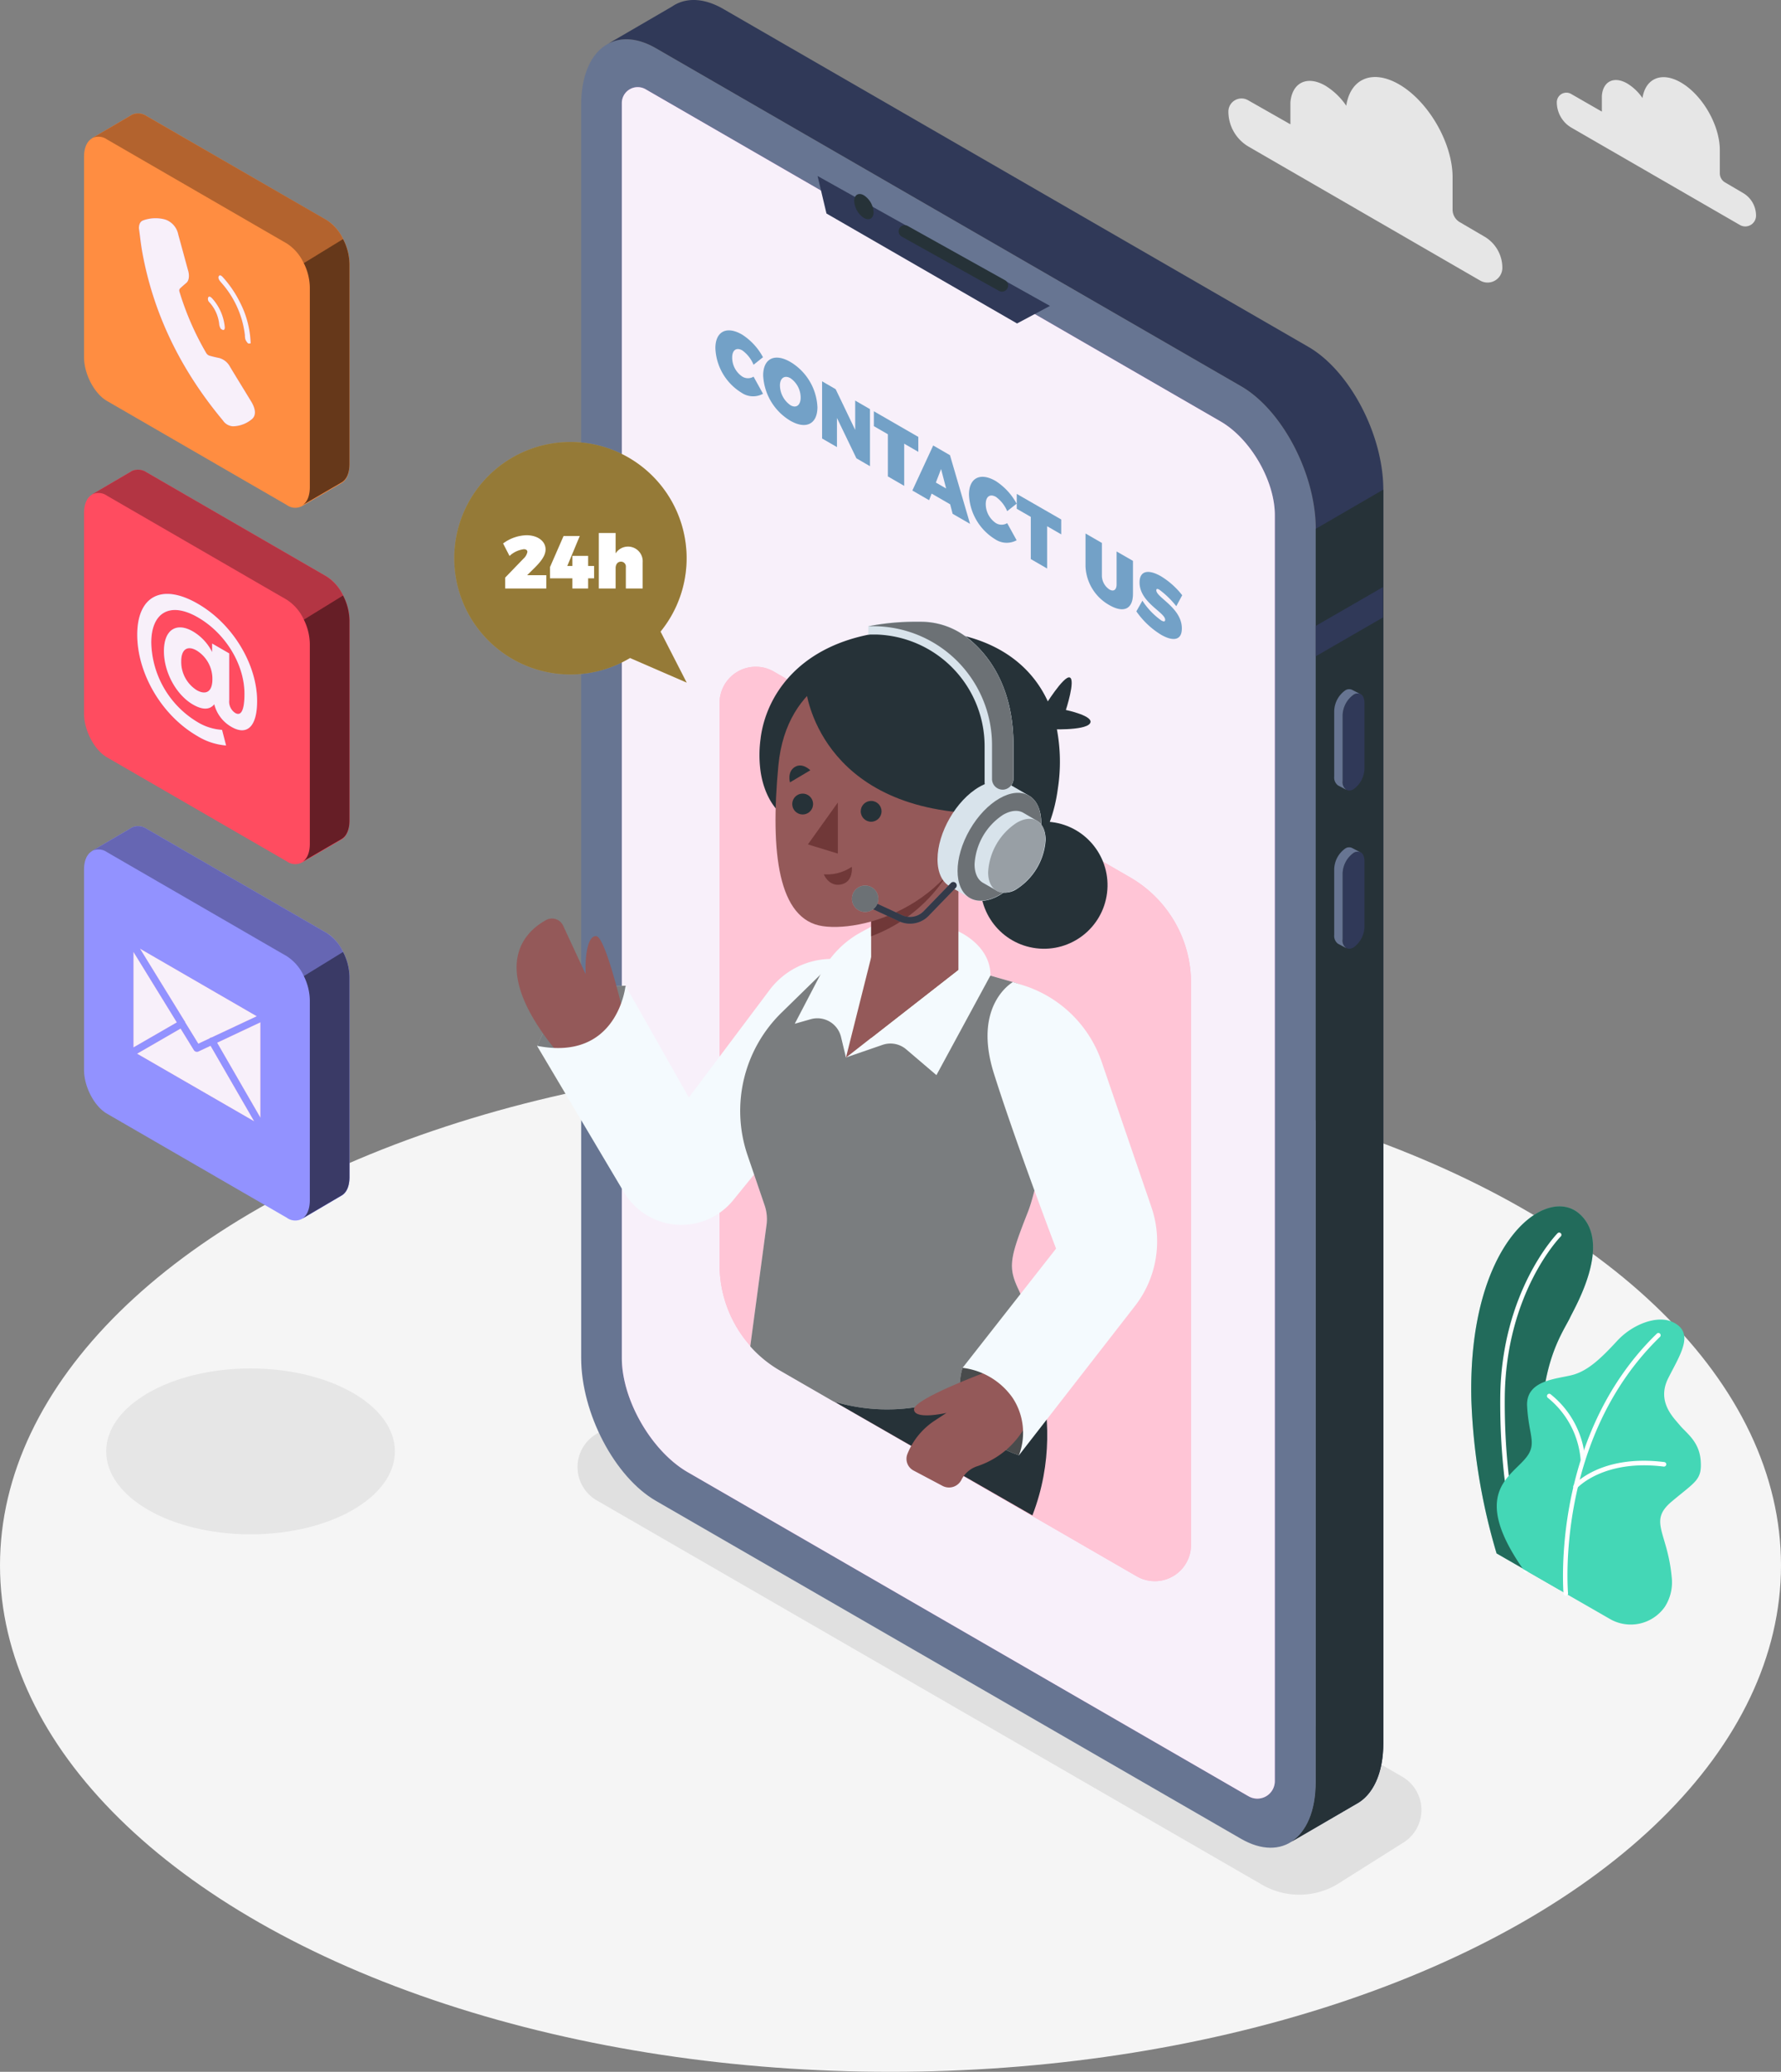 <svg xmlns="http://www.w3.org/2000/svg" width="547" height="636" viewBox="0 0 547 636">
  <rect x="0" y="0" width="547" height="636" fill="#808080" stroke="none"/>
  <g id="Contact-us-amico" transform="translate(-52.95 -31.334)">
    <g id="freepik--Floor--inject-21" transform="translate(52.95 356.368)">
      <ellipse id="Ellipse_35" data-name="Ellipse 35" cx="273.5" cy="155.483" rx="273.5" ry="155.483" fill="#f5f5f5"/>
    </g>
    <g id="freepik--Shadows--inject-21" transform="translate(85.563 451.416)">
      <path id="Path_543" data-name="Path 543" d="M390.871,491.112,186.566,373.145a11.806,11.806,0,0,1,0-20.46l20.154-12.709a22.918,22.918,0,0,1,22.877,0L433.93,457.957a11.806,11.806,0,0,1,0,20.46l-20.154,12.7A22.863,22.863,0,0,1,390.871,491.112Z" transform="translate(-35.889 -332.643)" fill="#e0e0e0"/>
      <ellipse id="Ellipse_36" data-name="Ellipse 36" cx="44.336" cy="25.46" rx="44.336" ry="25.46" fill="#e6e6e6"/>
    </g>
    <g id="freepik--Plants--inject-21" transform="translate(504.809 401.669)">
      <path id="Path_544" data-name="Path 544" d="M386.341,404.533l19.446,11.181s-9.931-31.21-4.639-62.671c2-11.89,6.292-17.793,7.792-20.974s13.126-22.835,2.778-31.836-34.419,9.1-33.113,57.532a187.836,187.836,0,0,0,7.737,46.767Z" transform="translate(-378.553 -298.006)" fill="#44d7b6"/>
      <path id="Path_545" data-name="Path 545" d="M386.341,404.533l19.446,11.181s-9.931-31.21-4.639-62.671c2-11.89,6.292-17.793,7.792-20.974s13.126-22.835,2.778-31.836-34.419,9.1-33.113,57.532a187.836,187.836,0,0,0,7.737,46.767Z" transform="translate(-378.553 -298.006)" opacity="0.5"/>
      <path id="Path_546" data-name="Path 546" d="M392.889,408.16a.681.681,0,0,1-.653-.445c-.069-.208-7.5-20.515-7.264-53.156s17.39-50.365,17.557-50.531a.7.7,0,1,1,.986.986c-.167.167-16.918,17.362-17.154,49.559s7.1,52.476,7.181,52.67a.7.7,0,0,1-.417.889A.652.652,0,0,1,392.889,408.16Z" transform="translate(-376.059 -295.744)" fill="#fff"/>
      <path id="Path_547" data-name="Path 547" d="M392.256,399.583l26.585,15.279a12.793,12.793,0,0,0,16.973-3.653,13.89,13.89,0,0,0,2.1-9.237c-1.278-13.807-7.278-16.987.069-23.141s9.265-6.584,8.848-12.5-4.459-8.5-6.375-10.834-7.223-7.223-3.611-14.445,8.542-14.209,1.07-17.4c-4.459-1.917-11.89.639-16.779,5.945s-8.917,9.126-13.6,10.4-14.432,1.486-14.015,9.556,2.556,10.834.639,14.432C390.548,370.706,374.838,374.526,392.256,399.583Z" transform="translate(-376.357 -288.279)" fill="#44d7b6"/>
      <path id="Path_548" data-name="Path 548" d="M399.7,406.65a.722.722,0,0,1-.694-.639c0-.472-4.084-48.142,28.7-79.866a.694.694,0,0,1,.958,1c-32.308,31.266-28.308,78.269-28.266,78.741a.7.7,0,0,1-.625.75Z" transform="translate(-370.661 -287.123)" fill="#fff"/>
      <path id="Path_549" data-name="Path 549" d="M406.34,360.395a.694.694,0,0,1-.695-.639A27.279,27.279,0,0,0,395.6,340.685a.695.695,0,0,1-.167-.972.681.681,0,0,1,.958-.167,28.293,28.293,0,0,1,10.64,20.126.708.708,0,0,1-.639.764Z" transform="translate(-372.036 -281.898)" fill="#fff"/>
      <path id="Path_550" data-name="Path 550" d="M401.815,362.818a.694.694,0,0,1-.458-.167.708.708,0,0,1-.069-.986c.333-.389,8.542-9.445,27.78-7.042a.694.694,0,0,1,.6.778.708.708,0,0,1-.778.611c-18.473-2.32-26.488,6.487-26.571,6.57a.708.708,0,0,1-.5.236Z" transform="translate(-369.775 -276.141)" fill="#fff"/>
    </g>
    <g id="freepik--Device--inject-21" transform="translate(231.448 31.334)">
      <path id="Path_551" data-name="Path 551" d="M384.269,592.4,204.59,488.677c-12.681-7.319-22.96-26.956-22.96-43.857V60.137c0-16.9,10.278-24.664,22.96-17.345L384.269,146.517c12.681,7.319,22.96,26.956,22.96,43.857V575.057C407.229,591.944,396.95,599.721,384.269,592.4Z" transform="translate(-181.63 -27.948)" fill="#677592"/>
      <path id="Path_552" data-name="Path 552" d="M402.782,137.8,223.09,34.078c-5.417-3.125-10.39-3.486-14.32-1.569h0a11.736,11.736,0,0,0-1.389.819L187.24,45.036c4.056-2.43,9.362-2.25,15.182,1.111L382.1,149.873c12.681,7.319,22.96,26.956,22.96,43.857V578.414c0,8.944-2.875,15.276-7.459,18.276l19.876-11.568h0c5.07-2.694,8.334-9.291,8.334-18.748V181.689C425.812,164.76,415.464,145.123,402.782,137.8Z" transform="translate(-179.448 -31.334)" fill="#303958"/>
      <path id="Path_553" data-name="Path 553" d="M346.139,151.642V536.391c0,8.945-2.875,15.279-7.459,18.279l19.89-11.57h0c5.07-2.695,8.334-9.292,8.334-18.751V139.6l-20.7,12.015Z" transform="translate(-120.54 10.687)" fill="#263238"/>
      <path id="Path_554" data-name="Path 554" d="M364.746,161.09l-20.7,11.945v9.334l20.7-11.959Z" transform="translate(-118.451 19.109)" fill="#303958"/>
      <path id="Path_555" data-name="Path 555" d="M353.358,214.017h0c-1.847,1.07-3.347-.069-3.347-2.528V191.419a8.028,8.028,0,0,1,3.347-6.4h0c1.847-1.07,3.347,0,3.347,2.528v20.071A8.028,8.028,0,0,1,353.358,214.017Z" transform="translate(-116.133 28.249)" fill="#303958"/>
      <path id="Path_556" data-name="Path 556" d="M350.728,211.906V191.779a8.028,8.028,0,0,1,3.347-6.4,2.139,2.139,0,0,1,2.111-.194h0l-2.514-1.292h0a2.167,2.167,0,0,0-2.167.167,8.056,8.056,0,0,0-3.361,6.4v20.057a3.014,3.014,0,0,0,1.139,2.681h0l2.625,1.389h0a2.889,2.889,0,0,1-1.181-2.681Z" transform="translate(-116.865 27.888)" fill="#677592"/>
      <path id="Path_557" data-name="Path 557" d="M353.358,248.987h0c-1.847,1.07-3.347,0-3.347-2.528V226.389a8.042,8.042,0,0,1,3.347-6.4h0c1.847-1.07,3.347,0,3.347,2.542v20.057A8,8,0,0,1,353.358,248.987Z" transform="translate(-116.133 41.843)" fill="#303958"/>
      <path id="Path_558" data-name="Path 558" d="M350.728,246.827V226.756a8.042,8.042,0,0,1,3.347-6.4,2.181,2.181,0,0,1,2.111-.194h0l-2.514-1.306h0a2.1,2.1,0,0,0-2.167.167,8.014,8.014,0,0,0-3.361,6.4v20.113a3,3,0,0,0,1.139,2.681h0l2.625,1.389h0a2.875,2.875,0,0,1-1.181-2.778Z" transform="translate(-116.865 41.475)" fill="#677592"/>
      <path id="Path_559" data-name="Path 559" d="M374.494,153.2,197.926,51.242a4.875,4.875,0,0,0-7.306,4.166v385.3c0,12.86,9.126,28.65,20.265,35.079l172.234,99.475a5.376,5.376,0,0,0,8.056-4.652V182.13C391.245,171.52,383.716,158.508,374.494,153.2Z" transform="translate(-178.133 -23.842)" fill="#ba68c8"/>
      <path id="Path_560" data-name="Path 560" d="M374.494,153.2,197.926,51.242a4.875,4.875,0,0,0-7.306,4.166v385.3c0,12.86,9.126,28.65,20.265,35.079l172.234,99.475a5.376,5.376,0,0,0,8.056-4.652V182.13C391.245,171.52,383.716,158.508,374.494,153.2Z" transform="translate(-178.133 -23.842)" fill="#fff" opacity="0.9"/>
      <path id="Path_561" data-name="Path 561" d="M233.9,70.23l2.736,11.515L295.168,115.5l10.112-5.389Z" transform="translate(-161.298 -16.203)" fill="#303958"/>
      <path id="Path_562" data-name="Path 562" d="M247.959,79.806c0,1.917-1.389,2.681-3,1.736A6.639,6.639,0,0,1,242,76.347c0-1.9,1.389-2.681,3-1.722A6.612,6.612,0,0,1,247.959,79.806Z" transform="translate(-158.147 -14.654)" fill="#263238"/>
      <path id="Path_563" data-name="Path 563" d="M283.567,101.5a1.958,1.958,0,0,1-.917-.236L252.759,84.6a1.875,1.875,0,0,1,1.82-3.278l29.9,16.668a1.875,1.875,0,0,1-.917,3.514Z" transform="translate(-154.322 -11.973)" fill="#263238"/>
      <path id="Path_564" data-name="Path 564" d="M219.6,110.526c-1.82-1.056-3.139-.139-3.139,2.181a7.042,7.042,0,0,0,3.139,5.861,3.306,3.306,0,0,0,3.431,0l2.9,5.25a6.292,6.292,0,0,1-6.6-.319,16.82,16.82,0,0,1-8.028-13.668c0-5.153,3.459-6.945,8.223-4.167a18.807,18.807,0,0,1,6.4,6.945l-2.9,2.306A10.237,10.237,0,0,0,219.6,110.526Z" transform="translate(-170.085 -2.944)" fill="#73a1c7"/>
      <path id="Path_565" data-name="Path 565" d="M238.538,125.587c0,5.195-3.514,6.945-8.334,4.167a17.154,17.154,0,0,1-8.334-13.89c0-5.195,3.514-6.945,8.334-4.167a17.057,17.057,0,0,1,8.334,13.89Zm-11.515-6.625a7.528,7.528,0,0,0,3.25,6.042c1.722,1,3.111,0,3.111-2.361a7.264,7.264,0,0,0-3.111-5.931c-1.75-1.014-3.25-.153-3.25,2.25Z" transform="translate(-165.977 -0.602)" fill="#73a1c7"/>
      <path id="Path_566" data-name="Path 566" d="M239.067,118.037l6,12.5v-9l4.542,2.625v17.515l-4.167-2.417-5.973-12.39v8.945l-4.57-2.639V115.62Z" transform="translate(-160.909 1.432)" fill="#73a1c7"/>
      <path id="Path_567" data-name="Path 567" d="M260,130.116V134.7l-4.334-2.5v12.945l-5.014-2.9V129.3l-4.306-2.486v-4.57Z" transform="translate(-156.455 4.006)" fill="#73a1c7"/>
      <path id="Path_568" data-name="Path 568" d="M266.472,147.867l-5.695-3.292L260,146.6l-5.139-2.972,6.4-13.82,5.153,2.972,6.167,21.085-5.348-3.084Zm-1.236-4.861-1.556-5.987-1.6,4.167Z" transform="translate(-153.145 6.949)" fill="#73a1c7"/>
      <path id="Path_569" data-name="Path 569" d="M275.672,142.9c-1.82-1.042-3.139-.139-3.139,2.195a7.07,7.07,0,0,0,3.139,5.862,3.361,3.361,0,0,0,3.445,0l2.9,5.25a6.375,6.375,0,0,1-6.612-.319A16.821,16.821,0,0,1,267.38,142.2c0-5.153,3.472-6.945,8.223-4.167a19.112,19.112,0,0,1,6.417,6.945l-2.9,2.292A10.458,10.458,0,0,0,275.672,142.9Z" transform="translate(-148.275 9.64)" fill="#73a1c7"/>
      <path id="Path_570" data-name="Path 570" d="M291.6,148.358v4.57l-4.334-2.5v12.987l-5.014-2.9V147.566l-4.306-2.486v-4.57Z" transform="translate(-144.163 11.108)" fill="#73a1c7"/>
      <path id="Path_571" data-name="Path 571" d="M300.512,166.456c1.236.708,2.181.153,2.181-1.583v-10.1l5.028,2.889v10.1c0,4.653-2.778,6.042-7.223,3.5a14.307,14.307,0,0,1-7.348-11.9v-10.1l5.028,2.9v10.1a5.153,5.153,0,0,0,2.334,4.195Z" transform="translate(-138.251 14.51)" fill="#73a1c7"/>
      <path id="Path_572" data-name="Path 572" d="M311.446,163.207c-.569-.319-.931-.333-.931.194,0,2.195,7.848,5.361,7.848,11.709,0,3.889-2.959,3.9-6.375,1.931a25.376,25.376,0,0,1-7.6-7.181l1.861-3.278a22.336,22.336,0,0,0,5.778,6.056c.736.431,1.208.431,1.208-.194,0-2.278-7.862-5.306-7.862-11.459,0-3.5,2.556-4.167,6.5-1.945a24.2,24.2,0,0,1,6.6,5.875l-1.82,3.361a27.35,27.35,0,0,0-5.209-5.07Z" transform="translate(-133.878 17.812)" fill="#73a1c7"/>
    </g>
    <g id="freepik--speech-bubble--inject-21" transform="translate(192.464 167.009)">
      <path id="Path_573" data-name="Path 573" d="M216.833,187.242a35.683,35.683,0,1,0-9.362,8.1l17.39,7.556Z" transform="translate(-153.477 -129.03)" fill="#f8cb5c"/>
      <path id="Path_574" data-name="Path 574" d="M216.833,187.242a35.683,35.683,0,1,0-9.362,8.1l17.39,7.556Z" transform="translate(-153.477 -129.03)" opacity="0.4"/>
      <path id="Path_575" data-name="Path 575" d="M171.739,154.779c0-.542-.389-.847-1.1-.847a7.945,7.945,0,0,0-4.389,2.07l-1.972-3.834a12.612,12.612,0,0,1,7.181-2.528c3.334,0,5.862,1.75,5.862,4.361,0,1.861-1.389,3.653-3.167,5.445l-2.486,2.459h5.875v4.084H164.919v-3.347l5.625-5.82A3.792,3.792,0,0,0,171.739,154.779Z" transform="translate(-149.275 -121.013)" fill="#fff"/>
      <path id="Path_576" data-name="Path 576" d="M183.789,149.81l-3.834,9.2h1.57v-3.1h4.834v3.1h1.833V162.8h-1.833v3.125h-4.834V162.8H174.65v-3.445l4.167-9.542Z" transform="translate(-145.242 -120.946)" fill="#fff"/>
      <path id="Path_577" data-name="Path 577" d="M198.913,158.164v8.014h-5.167v-6.528a1.5,1.5,0,0,0-1.486-1.708c-1.014,0-1.653.792-1.653,2.014v6.223H185.44V149.15h5.167v6.264a4.509,4.509,0,0,1,8.306,2.75Z" transform="translate(-141.045 -121.203)" fill="#fff"/>
    </g>
    <g id="freepik--Character--inject-21" transform="translate(211.619 222.146)">
      <path id="Path_578" data-name="Path 578" d="M356.988,275.723V448.3a11.112,11.112,0,0,1-16.668,9.639l-92.951-53.67-16.473-9.5a37.433,37.433,0,0,1-18.7-32.322V189.857a11.112,11.112,0,0,1,16.668-9.64L338.32,243.4a37.322,37.322,0,0,1,18.668,32.322Z" transform="translate(-149.86 -164.864)" fill="#ff8aac"/>
      <path id="Path_579" data-name="Path 579" d="M356.988,275.723V448.3a11.112,11.112,0,0,1-16.668,9.639l-92.951-53.67-16.473-9.5a37.433,37.433,0,0,1-18.7-32.322V189.857a11.112,11.112,0,0,1,16.668-9.64L338.32,243.4a37.322,37.322,0,0,1,18.668,32.322Z" transform="translate(-149.86 -164.864)" fill="#fff" opacity="0.5"/>
      <path id="Path_580" data-name="Path 580" d="M293.6,322.08s17.4,28.863,4.834,61.407L237.49,348.512Z" transform="translate(-140.022 -109.103)" fill="#263238"/>
      <circle id="Ellipse_37" data-name="Ellipse 37" cx="19.515" cy="19.515" r="19.515" transform="translate(140.216 97.899) rotate(-82.98)" fill="#263238"/>
      <path id="Path_581" data-name="Path 581" d="M284,190.125s5.986-9.723,7.82-9.014-1.195,9.973-1.195,9.973,9.056,1.889,7.376,4.167-12.751,1.736-12.751,1.736Z" transform="translate(-121.931 -163.952)" fill="#263238"/>
      <path id="Path_582" data-name="Path 582" d="M312.667,219.237c-4.167,31.308-30.558,31.308-30.558,31.308L226.828,226.21s-4.167-3.653-5.445-12.042a36.682,36.682,0,0,1,0-10.362v-.1c1.764-13.168,11.612-27.321,33.058-31.669a70.271,70.271,0,0,1,14.279-1.389,65.034,65.034,0,0,1,6.945.347c16.668,1.639,28.349,9.417,33.919,21.515a38.9,38.9,0,0,1,2.778,8.542,53.92,53.92,0,0,1,.306,18.182Z" transform="translate(-146.431 -168.007)" fill="#263238"/>
      <path id="Path_583" data-name="Path 583" d="M199.062,249.231s-19.626-.681-27.182,18.446c0,0,8.334,5.625,19.265,0S199.062,249.231,199.062,249.231Z" transform="translate(-165.544 -137.441)" fill="#f4fafe"/>
      <path id="Path_584" data-name="Path 584" d="M199.062,249.231s-19.626-.681-27.182,18.446c0,0,8.334,5.625,19.265,0S199.062,249.231,199.062,249.231Z" transform="translate(-165.544 -137.441)" opacity="0.5"/>
      <path id="Path_585" data-name="Path 585" d="M200.281,264.219s-5.556-24.141-8.487-24.432-3.5,7.362-3.264,11.681l-6.945-14.945a3.764,3.764,0,0,0-5.223-1.681c-6.945,3.82-19.126,15.432,6.556,44.142Z" transform="translate(-167.318 -143.22)" fill="#945959"/>
      <path id="Path_586" data-name="Path 586" d="M269.642,244.05l-4.167-.542a23.862,23.862,0,0,0-22.224,9.334l-24.793,33-19.446-34.308s-2.333,23.335-27.182,18.446l26.682,44.906a20.529,20.529,0,0,0,33.586,2.458l22.835-28.071Z" transform="translate(-165.563 -139.747)" fill="#f4fafe"/>
      <path id="Path_587" data-name="Path 587" d="M305.087,321.295c-5.556,14.084-6.167,16.834-2.778,23.877a90.1,90.1,0,0,1,5.556,16.168S282.113,390.2,245.458,379.4l-16.473-9.5a36.889,36.889,0,0,1-9.14-7.445l5.014-37.392a13.057,13.057,0,0,0-.583-5.848l-5.264-15.431a42.169,42.169,0,0,1,10.445-43.767l17.7-17.293,46.475,5.945,6.945,1.986a19.654,19.654,0,0,1,14,21.626C312.3,288.668,308.573,312.447,305.087,321.295Z" transform="translate(-148.088 -139.973)" fill="#f4fafe"/>
      <path id="Path_588" data-name="Path 588" d="M305.087,321.295c-5.556,14.084-6.167,16.834-2.778,23.877a90.1,90.1,0,0,1,5.556,16.168S282.113,390.2,245.458,379.4l-16.473-9.5a36.889,36.889,0,0,1-9.14-7.445l5.014-37.392a13.057,13.057,0,0,0-.583-5.848l-5.264-15.431a42.169,42.169,0,0,1,10.445-43.767l17.7-17.293,46.475,5.945,6.945,1.986a19.654,19.654,0,0,1,14,21.626C312.3,288.668,308.573,312.447,305.087,321.295Z" transform="translate(-148.088 -139.973)" opacity="0.5"/>
      <path id="Path_589" data-name="Path 589" d="M272.365,281.763l-9.306-7.931a7.459,7.459,0,0,0-7.264-1.389l-11.251,3.875-1.514-6.306a7.473,7.473,0,0,0-9.334-5.431l-4.875,1.389,8.251-15.807A29.6,29.6,0,0,1,249,237.968l3.236-1.778,26.738,1.389s9.959,4.167,9.959,13.543l-16.571,30.558" transform="translate(-143.395 -142.513)" fill="#f4fafe"/>
      <path id="Path_590" data-name="Path 590" d="M272.517,258.5l-26.807,20.89V212.87h26.807Z" transform="translate(-136.825 -151.584)" fill="#945959"/>
      <path id="Path_591" data-name="Path 591" d="M248.293,241.77,240.14,274.2l34.433-26.946Z" transform="translate(-138.992 -140.342)" fill="#945959"/>
      <path id="Path_592" data-name="Path 592" d="M245.714,248.192a46.92,46.92,0,0,0,26.793-25.5v-9.82H245.7Z" transform="translate(-136.829 -151.584)" fill="#703838"/>
      <path id="Path_593" data-name="Path 593" d="M259.713,177.38c-10.167,0-31.78,5.667-34.28,32.28s-.083,47.225,13.64,49.226,45.614-7.959,49.892-42.406S269.617,177.38,259.713,177.38Z" transform="translate(-145.05 -165.389)" fill="#945959"/>
      <path id="Path_594" data-name="Path 594" d="M240.925,208.73v15.682l-9.2-2.82Z" transform="translate(-142.263 -153.194)" fill="#703838"/>
      <circle id="Ellipse_38" data-name="Ellipse 38" cx="3.195" cy="3.195" r="3.195" transform="translate(105.69 55.05)" fill="#263238"/>
      <path id="Path_595" data-name="Path 595" d="M234.659,209.979a3.195,3.195,0,1,1-.931-2.268A3.195,3.195,0,0,1,234.659,209.979Z" transform="translate(-143.609 -153.957)" fill="#263238"/>
      <path id="Path_596" data-name="Path 596" d="M227.808,205.731l6.25-3.709s-2.389-2.486-4.778-1S227.808,205.731,227.808,205.731Z" transform="translate(-143.856 -156.376)" fill="#263238"/>
      <path id="Path_597" data-name="Path 597" d="M235.24,225.246a13.542,13.542,0,0,0,8.6-2.306s.6,4.542-3.209,5.4S235.24,225.246,235.24,225.246Z" transform="translate(-140.898 -147.667)" fill="#703838"/>
      <path id="Path_598" data-name="Path 598" d="M231.31,187.809s3.82,36.739,53.781,37.891c0,0,15.1-36.516-14.737-48.378S231.31,187.809,231.31,187.809Z" transform="translate(-142.426 -166.761)" fill="#263238"/>
      <path id="Path_599" data-name="Path 599" d="M288.489,208.465h0l-6.139-3.556h0c-2.333-1.389-5.556-1.195-9.126.861-7.084,4.084-12.834,14.043-12.834,22.224,0,4.1,1.389,6.945,3.778,8.334h0L270.2,239.8l.347.194.208.125h0c2.278,1.111,5.32.847,8.667-1.083,7.084-4.167,12.834-14.043,12.834-22.224C292.212,212.674,290.781,209.813,288.489,208.465Z" transform="translate(-131.115 -155.027)" fill="#d8e3eb"/>
      <ellipse id="Ellipse_39" data-name="Ellipse 39" cx="18.14" cy="10.473" rx="18.14" ry="10.473" transform="translate(130.117 79.595) rotate(-60)" fill="#d8e3eb"/>
      <ellipse id="Ellipse_40" data-name="Ellipse 40" cx="18.14" cy="10.473" rx="18.14" ry="10.473" transform="translate(130.117 79.595) rotate(-60)" opacity="0.5"/>
      <path id="Path_600" data-name="Path 600" d="M287.762,213.621h0l-4.167-2.431h0c-1.583-.944-3.792-.82-6.237.583a19.446,19.446,0,0,0-8.778,15.209c0,2.778.986,4.764,2.583,5.681h0l4.167,2.375a1.388,1.388,0,0,0,.236.139l.139.083h0a6.389,6.389,0,0,0,5.945-.75,19.446,19.446,0,0,0,8.778-15.2C290.318,216.5,289.345,214.538,287.762,213.621Z" transform="translate(-127.929 -152.474)" fill="#d8e3eb"/>
      <path id="Path_601" data-name="Path 601" d="M289.151,218.607a19.446,19.446,0,0,1-8.778,15.2c-4.861,2.778-8.792.528-8.792-5.07a19.363,19.363,0,0,1,8.792-15.2C285.22,210.731,289.151,213,289.151,218.607Z" transform="translate(-126.762 -151.792)" fill="#d8e3eb"/>
      <path id="Path_602" data-name="Path 602" d="M289.151,218.607a19.446,19.446,0,0,1-8.778,15.2c-4.861,2.778-8.792.528-8.792-5.07a19.363,19.363,0,0,1,8.792-15.2C285.22,210.731,289.151,213,289.151,218.607Z" transform="translate(-126.762 -151.792)" opacity="0.3"/>
      <path id="Path_603" data-name="Path 603" d="M275.378,173.571a23.113,23.113,0,0,0-13.89-4.82h-1.236a74.854,74.854,0,0,0-15.182,1.389h0v2.583h2.584a34.322,34.322,0,0,1,33.155,34.35V218a3.084,3.084,0,0,0,3.4,3.07h.319l2.778-.861h0a2.584,2.584,0,0,1-.569.111,3.4,3.4,0,0,0,2.945-3.445V206.74C289.656,188.391,281.725,178.53,275.378,173.571Z" transform="translate(-137.074 -168.747)" fill="#d8e3eb"/>
      <path id="Path_604" data-name="Path 604" d="M257.854,239.088a7.988,7.988,0,0,1-3.32-.723l-8.681-4.014a1.042,1.042,0,1,1,.861-1.889l8.681,4.014a5.861,5.861,0,0,0,6.695-1.25l8.334-8.612a1.042,1.042,0,0,1,1.472,0,1.056,1.056,0,0,1,0,1.472l-8.334,8.612a7.9,7.9,0,0,1-5.709,2.389Z" transform="translate(-137.038 -146.356)" fill="#677592"/>
      <path id="Path_605" data-name="Path 605" d="M257.854,239.088a7.988,7.988,0,0,1-3.32-.723l-8.681-4.014a1.042,1.042,0,1,1,.861-1.889l8.681,4.014a5.861,5.861,0,0,0,6.695-1.25l8.334-8.612a1.042,1.042,0,0,1,1.472,0,1.056,1.056,0,0,1,0,1.472l-8.334,8.612a7.9,7.9,0,0,1-5.709,2.389Z" transform="translate(-137.038 -146.356)" opacity="0.5"/>
      <path id="Path_606" data-name="Path 606" d="M249.572,231.136a4.056,4.056,0,1,1-4.056-4.056A4.056,4.056,0,0,1,249.572,231.136Z" transform="translate(-138.478 -146.056)" fill="#d8e3eb"/>
      <path id="Path_607" data-name="Path 607" d="M249.572,231.136a4.056,4.056,0,1,1-4.056-4.056A4.056,4.056,0,0,1,249.572,231.136Z" transform="translate(-138.478 -146.056)" opacity="0.5"/>
      <path id="Path_608" data-name="Path 608" d="M289.652,206.724v10.14a3.4,3.4,0,0,1-2.945,3.445,3.278,3.278,0,0,1-3.625-3.264v-10.32a36.517,36.517,0,0,0-38-36.544,74.851,74.851,0,0,1,15.182-1.389h1.208a23.112,23.112,0,0,1,13.89,4.82C281.721,178.514,289.652,188.376,289.652,206.724Z" transform="translate(-137.07 -168.731)" fill="#d8e3eb"/>
      <path id="Path_609" data-name="Path 609" d="M289.652,206.724v10.14a3.4,3.4,0,0,1-2.945,3.445,3.278,3.278,0,0,1-3.625-3.264v-10.32a36.517,36.517,0,0,0-38-36.544,74.851,74.851,0,0,1,15.182-1.389h1.208a23.112,23.112,0,0,1,13.89,4.82C281.721,178.514,289.652,188.376,289.652,206.724Z" transform="translate(-137.07 -168.731)" opacity="0.5"/>
      <path id="Path_610" data-name="Path 610" d="M266.172,333.853s-6.723,18.515,17.307,26.849c0,0,7.848-11.529,0-20.96S266.172,333.853,266.172,333.853Z" transform="translate(-129.202 -104.777)" fill="#f4fafe"/>
      <path id="Path_611" data-name="Path 611" d="M266.172,333.853s-6.723,18.515,17.307,26.849c0,0,7.848-11.529,0-20.96S266.172,333.853,266.172,333.853Z" transform="translate(-129.202 -104.777)" opacity="0.7"/>
      <path id="Path_612" data-name="Path 612" d="M279.187,334.28s-23.474,8.6-23.349,11.931,9.973,1.056,9.973,1.056l-3.6,2.361a22,22,0,0,0-8.4,10.251h0a4.056,4.056,0,0,0,1.861,5.07l8.917,4.722a4.264,4.264,0,0,0,5.82-1.875h0a8.334,8.334,0,0,1,4.875-4.167c4.848-1.611,13.89-6.251,17.515-18.946Z" transform="translate(-133.785 -104.357)" fill="#945959"/>
      <path id="Path_613" data-name="Path 613" d="M281.4,248.41s-12.5,6.945-5.862,28.03,19.1,53.8,19.1,53.8l-28.71,36.6a21.974,21.974,0,0,1,15.376,9.223,19.446,19.446,0,0,1,1.931,17.626l35.641-45.836a32.294,32.294,0,0,0,5.056-30.321l-15.279-44.614a37.336,37.336,0,0,0-23.613-23.349Z" transform="translate(-128.96 -137.759)" fill="#f4fafe"/>
    </g>
    <g id="freepik--Icons--inject-21" transform="translate(78.757 66.156)">
      <path id="Path_614" data-name="Path 614" d="M146.007,167.919l-55.24-31.947a4.653,4.653,0,0,0-4.4-.486h0a2.669,2.669,0,0,0-.431.25l-12.015,7.042H74c-1.514.861-2.472,2.861-2.472,5.723v61.449c0,5.195,3.153,11.237,7.056,13.487l55.24,31.947a4.417,4.417,0,0,0,4.861.208.249.249,0,0,0-.1.069l11.931-6.945h0c1.556-.833,2.542-2.861,2.542-5.764V181.406C153.063,176.211,149.966,170.169,146.007,167.919Z" transform="translate(-71.53 -25.776)" fill="#ff4c60"/>
      <path id="Path_615" data-name="Path 615" d="M150.422,173.739a14.057,14.057,0,0,0-5.084-5.82L90.1,135.972a4.653,4.653,0,0,0-4.4-.486h0a2.67,2.67,0,0,0-.431.25L73.25,142.778a4.5,4.5,0,0,1,4.667.347l55.24,31.947a14.306,14.306,0,0,1,5.209,6.084h0Z" transform="translate(-70.861 -25.776)" fill="#ff4c60"/>
      <path id="Path_616" data-name="Path 616" d="M122.1,239.171c0,2.778-.889,4.709-2.292,5.556l11.931-6.945h0c1.556-.833,2.542-2.861,2.542-5.764V170.6a17.377,17.377,0,0,0-1.972-7.667l-12.056,7.417h0a17.349,17.349,0,0,1,1.847,7.4Z" transform="translate(-52.75 -14.968)" fill="#ff4c60"/>
      <path id="Path_617" data-name="Path 617" d="M150.422,173.739a14.057,14.057,0,0,0-5.084-5.82L90.1,135.972a4.653,4.653,0,0,0-4.4-.486h0a2.67,2.67,0,0,0-.431.25L73.25,142.778a4.5,4.5,0,0,1,4.667.347l55.24,31.947a14.306,14.306,0,0,1,5.209,6.084h0Z" transform="translate(-70.861 -25.776)" opacity="0.3"/>
      <path id="Path_618" data-name="Path 618" d="M122.1,239.171c0,2.778-.889,4.709-2.292,5.556l11.931-6.945h0c1.556-.833,2.542-2.861,2.542-5.764V170.6a17.377,17.377,0,0,0-1.972-7.667l-12.056,7.417h0a17.349,17.349,0,0,1,1.847,7.4Z" transform="translate(-52.75 -14.968)" opacity="0.6"/>
      <path id="Path_619" data-name="Path 619" d="M120.108,195.481c0,7.959-3.153,10.667-7.876,7.931a11.112,11.112,0,0,1-5.278-6.945c-1.389,1.708-3.542,1.82-6.57.069-4.973-2.875-8.889-9.723-8.889-16.376s3.875-8.945,8.889-6.056a15.279,15.279,0,0,1,5.917,6.348v-2.625l5.236,3.028v14.39a4.167,4.167,0,0,0,1.847,3.9c1.764,1.028,2.847-.708,2.847-5.862,0-9.015-5.778-18.571-14.32-23.5s-14.307-1.5-14.307,7.778a29.169,29.169,0,0,0,14.154,24.349,16.5,16.5,0,0,0,7.584,2.417l1.236,4.792a19.738,19.738,0,0,1-8.82-2.9c-11.112-6.431-18.46-19.376-18.46-31.1s7.417-15.973,18.612-9.5C112.733,171.854,120.108,184.341,120.108,195.481ZM106.385,188.8a10.2,10.2,0,0,0-4.82-8.82c-2.778-1.625-4.764-.486-4.764,3.292a10.264,10.264,0,0,0,4.764,8.876c2.778,1.57,4.82.556,4.82-3.347Z" transform="translate(-66.952 -15.099)" fill="#ba68c8"/>
      <g id="Group_546" data-name="Group 546" transform="translate(16.348 147.492)" opacity="0.9">
        <path id="Path_620" data-name="Path 620" d="M120.108,195.481c0,7.959-3.153,10.667-7.876,7.931a11.112,11.112,0,0,1-5.278-6.945c-1.389,1.708-3.542,1.82-6.57.069-4.973-2.875-8.889-9.723-8.889-16.376s3.875-8.945,8.889-6.056a15.279,15.279,0,0,1,5.917,6.348v-2.625l5.236,3.028v14.39a4.167,4.167,0,0,0,1.847,3.9c1.764,1.028,2.847-.708,2.847-5.862,0-9.015-5.778-18.571-14.32-23.5s-14.307-1.5-14.307,7.778a29.169,29.169,0,0,0,14.154,24.349,16.5,16.5,0,0,0,7.584,2.417l1.236,4.792a19.738,19.738,0,0,1-8.82-2.9c-11.112-6.431-18.46-19.376-18.46-31.1s7.417-15.973,18.612-9.5C112.733,171.854,120.108,184.341,120.108,195.481ZM106.385,188.8a10.2,10.2,0,0,0-4.82-8.82c-2.778-1.625-4.764-.486-4.764,3.292a10.264,10.264,0,0,0,4.764,8.876c2.778,1.57,4.82.556,4.82-3.347Z" transform="translate(-83.3 -162.591)" fill="#fff"/>
      </g>
      <path id="Path_621" data-name="Path 621" d="M146.007,246.7l-55.24-31.947a4.6,4.6,0,0,0-4.4-.472h0a2.666,2.666,0,0,0-.431.25l-12.015,7.042H74c-1.514.861-2.472,2.861-2.472,5.709V288.7c0,5.209,3.153,11.237,7.056,13.487l55.24,31.947a4.389,4.389,0,0,0,4.861.208l-.1.083,11.931-7.014h0c1.556-.819,2.542-2.778,2.542-5.764V260.171C153.063,254.977,149.966,248.948,146.007,246.7Z" transform="translate(-71.53 4.868)" fill="#9292ff"/>
      <path id="Path_622" data-name="Path 622" d="M150.422,252.518a13.973,13.973,0,0,0-5.084-5.82L90.1,214.752a4.6,4.6,0,0,0-4.4-.472h0a2.663,2.663,0,0,0-.431.25L73.25,221.572a4.486,4.486,0,0,1,4.667.333l55.24,31.947a14.264,14.264,0,0,1,5.209,6.1h0Z" transform="translate(-70.861 4.868)" fill="#9292ff"/>
      <path id="Path_623" data-name="Path 623" d="M122.1,317.937c0,2.778-.889,4.709-2.292,5.625l11.931-7.014h0c1.556-.819,2.542-2.778,2.542-5.764V249.363a17.321,17.321,0,0,0-1.972-7.653l-12.056,7.417h0a17.293,17.293,0,0,1,1.847,7.389Z" transform="translate(-52.75 15.676)" fill="#9292ff"/>
      <path id="Path_624" data-name="Path 624" d="M150.422,252.518a13.973,13.973,0,0,0-5.084-5.82L90.1,214.752a4.6,4.6,0,0,0-4.4-.472h0a2.663,2.663,0,0,0-.431.25L73.25,221.572a4.486,4.486,0,0,1,4.667.333l55.24,31.947a14.264,14.264,0,0,1,5.209,6.1h0Z" transform="translate(-70.861 4.868)" opacity="0.3"/>
      <path id="Path_625" data-name="Path 625" d="M122.1,317.937c0,2.778-.889,4.709-2.292,5.625l11.931-7.014h0c1.556-.819,2.542-2.778,2.542-5.764V249.363a17.321,17.321,0,0,0-1.972-7.653l-12.056,7.417h0a17.293,17.293,0,0,1,1.847,7.389Z" transform="translate(-52.75 15.676)" opacity="0.6"/>
      <path id="Path_626" data-name="Path 626" d="M95.78,263.35,82.46,241.71v29.321Z" transform="translate(-67.278 15.676)" fill="#ba68c8"/>
      <path id="Path_627" data-name="Path 627" d="M100.96,263.534l13.293,23.015V257.27Z" transform="translate(-60.082 21.729)" fill="#ba68c8"/>
      <path id="Path_628" data-name="Path 628" d="M83.91,241l13.681,22.224a.877.877,0,0,1,.153.167.39.39,0,0,1,0,.167l4.07,6.612,3.445-1.625a.956.956,0,0,1,.181-.153,1.04,1.04,0,0,1,.444-.139l13.89-6.514Z" transform="translate(-66.714 15.4)" fill="#ba68c8"/>
      <path id="Path_629" data-name="Path 629" d="M105.831,263.942l-3.722,1.75a1.041,1.041,0,0,1-.458.1,1.111,1.111,0,0,1-.958-.528l-4.07-6.612L83.26,266.373l35.961,20.751Z" transform="translate(-66.967 22.266)" fill="#ba68c8"/>
      <g id="Group_547" data-name="Group 547" transform="translate(15.182 256.4)" opacity="0.9">
        <path id="Path_630" data-name="Path 630" d="M95.78,263.35,82.46,241.71v29.321Z" transform="translate(-82.46 -240.724)" fill="#fff"/>
        <path id="Path_631" data-name="Path 631" d="M100.96,263.534l13.293,23.015V257.27Z" transform="translate(-75.264 -234.671)" fill="#fff"/>
        <path id="Path_632" data-name="Path 632" d="M83.91,241l13.681,22.224a.877.877,0,0,1,.153.167.39.39,0,0,1,0,.167l4.07,6.612,3.445-1.625a.956.956,0,0,1,.181-.153,1.04,1.04,0,0,1,.444-.139l13.89-6.514Z" transform="translate(-81.896 -241)" fill="#fff"/>
        <path id="Path_633" data-name="Path 633" d="M105.831,263.942l-3.722,1.75a1.041,1.041,0,0,1-.458.1,1.111,1.111,0,0,1-.958-.528l-4.07-6.612L83.26,266.373l35.961,20.751Z" transform="translate(-82.149 -234.135)" fill="#fff"/>
      </g>
      <path id="Path_634" data-name="Path 634" d="M146.007,89.178,90.767,57.232a4.6,4.6,0,0,0-4.4-.472h0a2.669,2.669,0,0,0-.431.25L73.919,64.052H74c-1.514.847-2.472,2.861-2.472,5.709v61.421c0,5.195,3.153,11.237,7.056,13.487l55.24,31.947a4.389,4.389,0,0,0,4.861.208l-.1.069,11.931-6.945h0c1.556-.819,2.542-2.778,2.542-5.764V102.61C153.063,97.415,149.966,91.373,146.007,89.178Z" transform="translate(-71.53 -56.404)" fill="#ff8d41"/>
      <path id="Path_635" data-name="Path 635" d="M150.422,94.957a14.015,14.015,0,0,0-5.084-5.834L90.1,57.232a4.6,4.6,0,0,0-4.4-.472h0a2.668,2.668,0,0,0-.431.25L73.25,64.052a4.486,4.486,0,0,1,4.667.333l55.24,31.947a14.265,14.265,0,0,1,5.209,6.1h0Z" transform="translate(-70.861 -56.404)" fill="#ff8d41"/>
      <path id="Path_636" data-name="Path 636" d="M122.1,160.332c0,2.778-.889,4.709-2.292,5.556l11.931-6.945h0c1.556-.819,2.542-2.778,2.542-5.764V91.813a17.32,17.32,0,0,0-1.972-7.653l-12.056,7.417h0a17.293,17.293,0,0,1,1.847,7.389Z" transform="translate(-52.75 -45.608)" fill="#ff8d41"/>
      <path id="Path_637" data-name="Path 637" d="M150.422,94.957a14.015,14.015,0,0,0-5.084-5.834L90.1,57.232a4.6,4.6,0,0,0-4.4-.472h0a2.668,2.668,0,0,0-.431.25L73.25,64.052a4.486,4.486,0,0,1,4.667.333l55.24,31.947a14.265,14.265,0,0,1,5.209,6.1h0Z" transform="translate(-70.861 -56.404)" opacity="0.3"/>
      <path id="Path_638" data-name="Path 638" d="M122.1,160.332c0,2.778-.889,4.709-2.292,5.556l11.931-6.945h0c1.556-.819,2.542-2.778,2.542-5.764V91.813a17.32,17.32,0,0,0-1.972-7.653l-12.056,7.417h0a17.293,17.293,0,0,1,1.847,7.389Z" transform="translate(-52.75 -45.608)" opacity="0.6"/>
      <path id="Path_639" data-name="Path 639" d="M118.089,135.729c-2.125-3.5-4.264-6.945-6.389-10.473a5.445,5.445,0,0,0-3.347-2.778c-1.028-.208-2.056-.444-3.111-.75a1.917,1.917,0,0,1-.9-.778A87.812,87.812,0,0,1,96.1,102.06a1.042,1.042,0,0,1,.111-.847c.653-.653,1.389-1.25,2.056-1.833s1.014-1.931.528-3.681c-1.028-3.709-2.014-7.417-3.042-11.112a6.084,6.084,0,0,0-3.972-4.611,11.237,11.237,0,0,0-6.806.25c-.847.319-1.292,1.083-1.306,2.4.361,2.542.6,5.056,1.083,7.639q5.139,27.946,24.724,51.392a3.958,3.958,0,0,0,3.1,1.778,9.334,9.334,0,0,0,5.875-2.264C119.686,140.062,119.561,138.09,118.089,135.729Z" transform="translate(-66.808 -47.395)" fill="#ba68c8"/>
      <path id="Path_640" data-name="Path 640" d="M111.084,111.887a29.5,29.5,0,0,0-3.236-11.445,33.821,33.821,0,0,0-5.209-7.653c-.542-.611-1-.806-1.278-.347s0,1.111.528,1.708l.542.625a29.266,29.266,0,0,1,6.945,15.737,5.556,5.556,0,0,0,.125,1.264,3.376,3.376,0,0,0,.819,1.264c.292.208.625,0,.861,0C111.1,112.47,111.111,112.178,111.084,111.887Z" transform="translate(-59.969 -42.485)" fill="#ba68c8"/>
      <path id="Path_641" data-name="Path 641" d="M99.4,98.655a11.737,11.737,0,0,1,3.014,6.945,4.417,4.417,0,0,0,.431,1.125c.847.694,1.264.458,1.264-.417a15.279,15.279,0,0,0-3.9-8.9c-.528-.542-.958-.708-1.208-.25A1.389,1.389,0,0,0,99.4,98.655Z" transform="translate(-60.874 -40.657)" fill="#ba68c8"/>
      <g id="Group_548" data-name="Group 548" transform="translate(16.862 32.169)" opacity="0.9">
        <path id="Path_642" data-name="Path 642" d="M118.089,135.729c-2.125-3.5-4.264-6.945-6.389-10.473a5.445,5.445,0,0,0-3.347-2.778c-1.028-.208-2.056-.444-3.111-.75a1.917,1.917,0,0,1-.9-.778A87.812,87.812,0,0,1,96.1,102.06a1.042,1.042,0,0,1,.111-.847c.653-.653,1.389-1.25,2.056-1.833s1.014-1.931.528-3.681c-1.028-3.709-2.014-7.417-3.042-11.112a6.084,6.084,0,0,0-3.972-4.611,11.237,11.237,0,0,0-6.806.25c-.847.319-1.292,1.083-1.306,2.4.361,2.542.6,5.056,1.083,7.639q5.139,27.946,24.724,51.392a3.958,3.958,0,0,0,3.1,1.778,9.334,9.334,0,0,0,5.875-2.264C119.686,140.062,119.561,138.09,118.089,135.729Z" transform="translate(-83.67 -79.564)" fill="#fff"/>
        <path id="Path_643" data-name="Path 643" d="M111.084,111.887a29.5,29.5,0,0,0-3.236-11.445,33.821,33.821,0,0,0-5.209-7.653c-.542-.611-1-.806-1.278-.347s0,1.111.528,1.708l.542.625a29.266,29.266,0,0,1,6.945,15.737,5.556,5.556,0,0,0,.125,1.264,3.376,3.376,0,0,0,.819,1.264c.292.208.625,0,.861,0C111.1,112.47,111.111,112.178,111.084,111.887Z" transform="translate(-76.831 -74.654)" fill="#fff"/>
        <path id="Path_644" data-name="Path 644" d="M99.4,98.655a11.737,11.737,0,0,1,3.014,6.945,4.417,4.417,0,0,0,.431,1.125c.847.694,1.264.458,1.264-.417a15.279,15.279,0,0,0-3.9-8.9c-.528-.542-.958-.708-1.208-.25A1.389,1.389,0,0,0,99.4,98.655Z" transform="translate(-77.736 -72.826)" fill="#fff"/>
      </g>
    </g>
    <g id="freepik--Clouds--inject-21" transform="translate(430.23 54.976)">
      <path id="Path_645" data-name="Path 645" d="M330.888,55.474l13.015,7.4V56.2h0c.472-6.1,5.1-8.445,10.737-5.181a21.028,21.028,0,0,1,6.417,6.153c1.264-8.334,8.028-11.279,16.209-6.57,9.084,5.25,16.445,18.057,16.445,28.5v9.862a4.5,4.5,0,0,0,2.181,3.931l7.667,4.486A11.112,11.112,0,0,1,409,106.908a4.542,4.542,0,0,1-6.82,3.931l-71.1-41.1a12.5,12.5,0,0,1-6.223-10.765,4.028,4.028,0,0,1,6.028-3.5Z" transform="translate(-324.86 -48.355)" fill="#e6e6e6"/>
      <path id="Path_646" data-name="Path 646" d="M401.855,53.53l9.459,5.431V54.1h0c.347-4.431,3.709-6.139,7.806-3.764a15.278,15.278,0,0,1,4.667,4.459c.931-6.028,5.848-8.209,11.793-4.778,6.612,3.82,11.959,13.1,11.959,20.724V77.92A3.25,3.25,0,0,0,449.15,80.7l5.556,3.264a8.028,8.028,0,0,1,3.959,6.945,3.306,3.306,0,0,1-4.9,2.889L401.994,63.906a9.042,9.042,0,0,1-4.514-7.82,2.931,2.931,0,0,1,4.375-2.556Z" transform="translate(-296.612 -48.342)" fill="#e6e6e6"/>
    </g>
  </g>
</svg>
